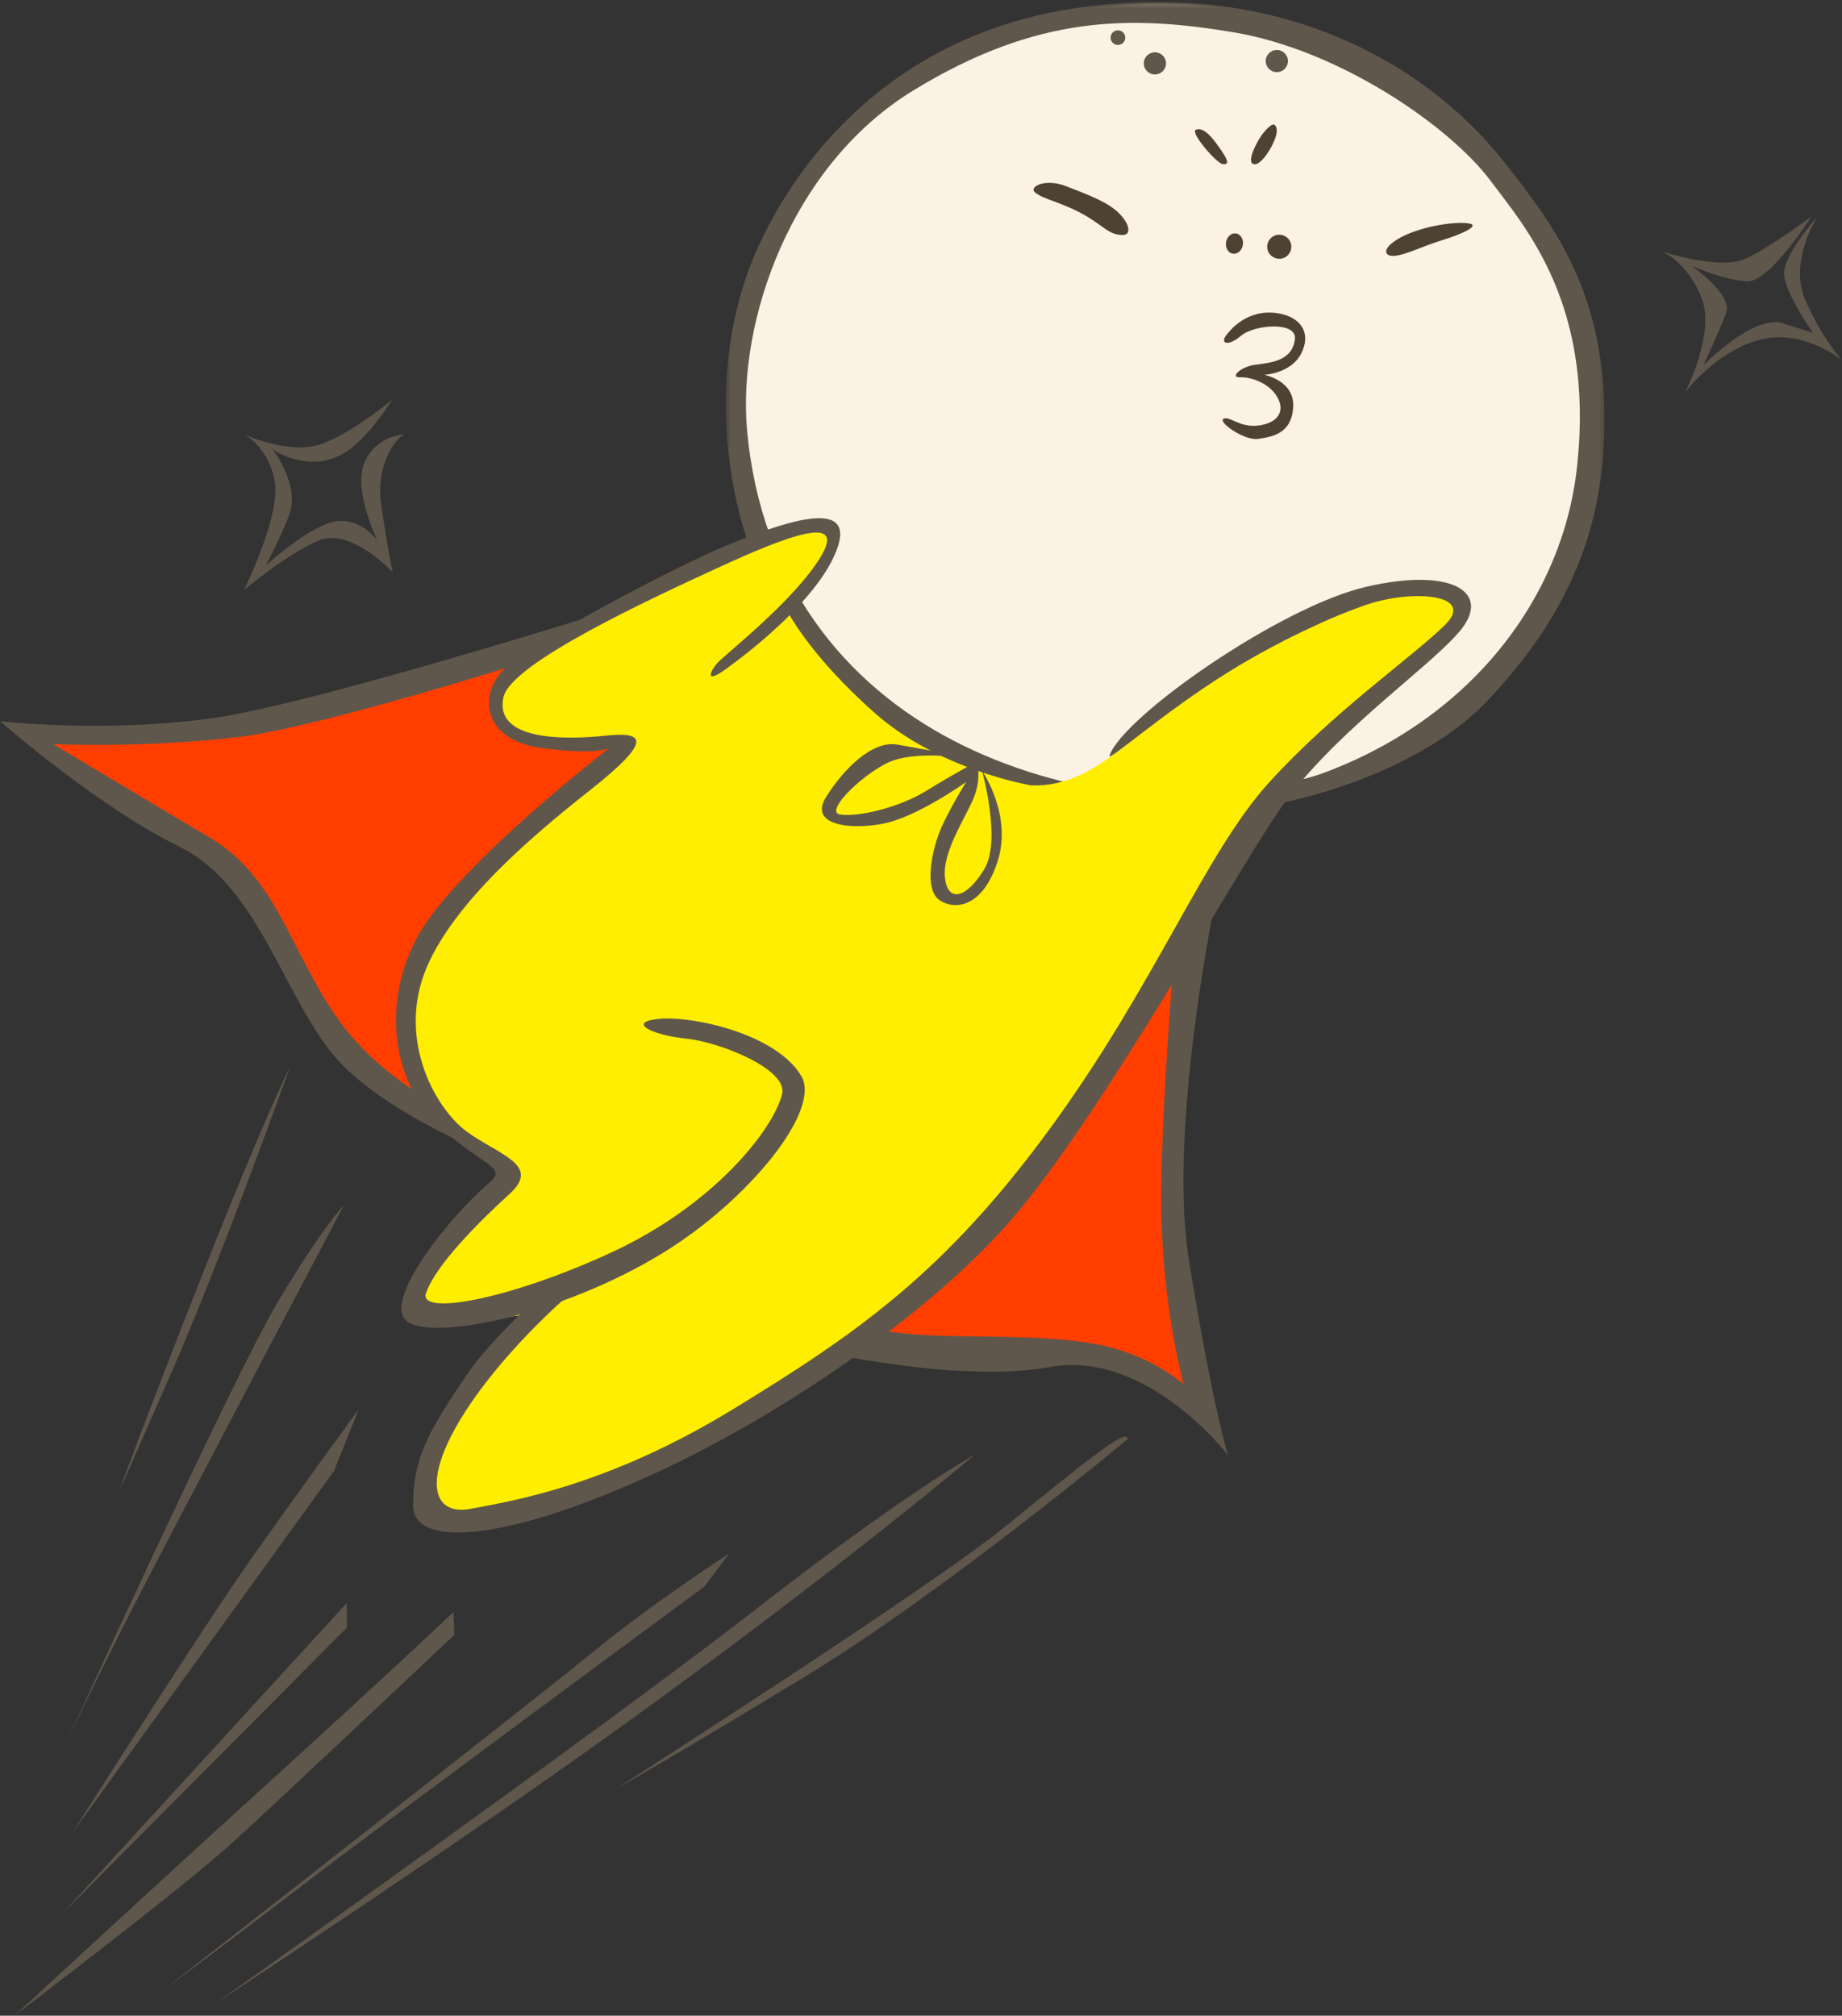 <?xml version="1.0" encoding="UTF-8" standalone="no"?>
<svg width="382px" height="418px" viewBox="0 0 382 418" version="1.1" xmlns="http://www.w3.org/2000/svg" xmlns:xlink="http://www.w3.org/1999/xlink">
    <rect x="0" y="0" width="382" height="418" fill="#333333" stroke="none"/>
    <!-- Generator: Sketch 41 (35326) - http://www.bohemiancoding.com/sketch -->
    <title>Group 47</title>
    <desc>Created with Sketch.</desc>
    <defs>
        <polygon id="path-1" points="182.502 0.14 0.284 0.14 0.284 168.645 182.502 168.645 182.502 0.14"></polygon>
    </defs>
    <g id="LANDING" stroke="none" stroke-width="1" fill="none" fill-rule="evenodd">
        <g id="01.-Landing-" transform="translate(-436, -480)">
            <g id="Group-47" transform="translate(368, 410)">
                <rect id="Rectangle-4" fill-opacity="0" fill="#FFFFFF" x="0" y="0" width="518" height="508"></rect>
                <g id="Page-1" transform="translate(259, 279) scale(-1, 1) translate(-259, -279) translate(68, 70)">
                    <path d="M134.162,193.358 C134.162,193.358 138.371,221.073 138.19,240.076 C138.008,259.079 135.809,280.823 134.162,285.756 C132.515,290.692 131.234,293.068 132.33,291.971 C133.429,290.873 142.032,281.555 164.368,281.008 C186.701,280.458 207.758,275.525 207.758,275.525 L134.162,193.358 Z" id="Fill-1" fill="#FF3E00"></path>
                    <path d="M286.651,232.586 C286.651,232.586 300.196,230.941 309.898,218.334 C319.601,205.727 325.826,185.261 332.782,180.144 C339.738,175.029 354.016,167.745 362.071,162.159 C370.125,156.574 374.519,151.822 374.519,151.822 C374.519,151.822 341.203,153.651 320.884,148.168 C300.562,142.685 241.985,125.511 241.985,125.511 L229.982,154.314 L286.651,232.586 Z" id="Fill-3" fill="#FF3E00"></path>
                    <path d="M127.311,173.672 C127.311,173.672 140.481,230.378 135.412,261.506 C130.339,292.637 127.311,301.79 127.311,301.79 C127.311,301.79 144.099,279.818 164.277,283.481 C184.457,287.143 216.56,279.257 216.56,279.257 L211.553,273.409 C211.553,273.409 200.749,276.557 187.383,276.987 C177.692,277.299 162.068,276.828 152.273,279.257 C142.606,281.655 136.557,286.999 136.557,286.999 C136.557,286.999 141.057,270.662 141.2,249.606 C141.347,228.547 137.227,181.534 137.227,181.534 L127.311,173.672 Z" id="Fill-5" fill="#60574C"></path>
                    <path d="M245.16,123.374 C245.16,123.374 314.443,145.457 337.183,148.808 C359.92,152.162 381.987,149.548 381.987,149.548 C381.987,149.548 361.926,167.18 344.871,175.526 C327.82,183.87 322.742,208.567 311.238,220.584 C299.731,232.598 274.684,241.838 274.684,241.838 L281.675,233.955 C281.675,233.955 300.673,226.589 311.238,212.237 C321.8,197.886 324.14,182.166 338.518,173.673 C352.896,165.178 370.952,154.313 370.952,154.313 C370.952,154.313 351.895,155.166 332.501,152.828 C313.108,150.493 259.942,133.137 259.942,133.137 L245.16,123.374 Z" id="Fill-7" fill="#60574C"></path>
                    <path d="M229.873,91.589 C227.585,137.887 182.694,167.5 135.16,165.16 C87.626,162.819 50.643,133.785 53.284,80.311 C55.571,34.013 98.269,-1.508 145.804,0.832 C193.338,3.173 232.331,41.804 229.873,91.589" id="Fill-9" fill="#FBF2E4"></path>
                    <g id="Group-13" transform="translate(48.98, 0.274)">
                        <mask id="mask-2" fill="white">
                            <use xlink:href="#path-1"></use>
                        </mask>
                        <g id="Clip-12"></g>
                        <path d="M23.764,37.393 C16.54,47.099 2.368,62.943 5.953,96.39 C9.093,125.7 30.785,152.101 64.953,162.141 C84.439,167.867 112.534,165.093 135.192,153.358 C157.853,141.621 175.233,120.407 178.088,88.976 C180.126,66.578 169.173,34.115 143.6,18.474 C118.029,2.832 98.687,2.813 77.103,6.441 C55.362,10.098 32.419,25.763 23.764,37.393 M110.927,1.573 C146.102,7.129 166.112,30.228 175.458,50.198 C187.476,75.867 182.949,108.371 170.666,127.745 C158.38,147.117 142.446,158.554 109.963,166.323 C77.478,174.092 40.042,161.138 25.113,145.611 C10.973,130.904 1.844,114.496 0.5,93.188 C-1.429,62.572 9.847,47.481 21.289,33.069 C38.379,11.547 69.784,-4.926 110.927,1.573" id="Fill-11" fill="#60574C" mask="url(#mask-2)"></path>
                    </g>
                    <path d="M149.294,48.736 C152.016,48.635 152.982,47.067 156.423,44.989 C161.442,41.961 165.702,41.384 167.393,39.864 C168.644,38.74 165.293,36.952 161.091,38.55 C155.284,40.758 152.051,42.11 149.891,44.266 C147.734,46.419 147.253,48.811 149.294,48.736" id="Fill-14" fill="#4E4332"></path>
                    <path d="M92.708,53.057 C90.206,52.776 87.21,51.107 82.439,49.652 C79.698,48.815 74.368,46.697 77.608,46.299 C80.846,45.898 87.935,47.128 91.892,49.441 C95.848,51.754 94.714,53.282 92.708,53.057" id="Fill-16" fill="#4E4332"></path>
                    <path d="M119.172,50.771 C119.389,52.131 118.46,53.412 117.095,53.629 C115.733,53.846 114.452,52.919 114.232,51.557 C114.015,50.197 114.946,48.918 116.308,48.699 C117.671,48.482 118.954,49.411 119.172,50.771" id="Fill-18" fill="#4E4332"></path>
                    <path d="M127.742,50.233 C127.927,51.392 127.297,52.454 126.334,52.609 C125.37,52.763 124.436,51.948 124.252,50.788 C124.067,49.632 124.697,48.567 125.66,48.413 C126.627,48.261 127.557,49.074 127.742,50.233" id="Fill-20" fill="#4E4332"></path>
                    <path d="M127.766,69.608 C127.071,68.676 123.503,63.954 117.011,64.959 C112.148,65.715 110.014,69.139 112.15,73.305 C114.283,77.472 119.817,77.729 119.817,77.729 C119.817,77.729 113.491,78.888 113.814,84.425 C114.137,89.96 118.183,90.586 121.074,91.011 C123.967,91.433 129.536,87.481 128.255,86.839 C126.976,86.2 124.965,88.722 121.057,88.248 C117.149,87.776 115.369,85.411 117.111,82.348 C118.856,79.284 122.84,78.122 124.873,78.236 C126.906,78.352 124.974,76.082 121.646,75.635 C118.319,75.191 113.985,74.831 113.453,70.315 C113.019,66.625 121.823,67.251 124.659,69.648 C127.367,71.94 128.952,71.201 127.766,69.608" id="Fill-22" fill="#4E4332"></path>
                    <path d="M121.61,34.038 C119.903,33.824 116.928,28.622 117.23,26.816 C117.531,25.009 118.652,25.984 119.938,27.487 C121.222,28.994 124.023,34.338 121.61,34.038" id="Fill-24" fill="#4E4332"></path>
                    <path d="M128.504,34.005 C129.782,33.791 135.291,27.419 133.991,26.899 C132.306,26.227 130.379,28.812 129.022,30.767 C127.665,32.723 126.693,34.305 128.504,34.005" id="Fill-26" fill="#4E4332"></path>
                    <path d="M119.513,12.663 C119.513,13.933 118.482,14.963 117.209,14.963 C115.936,14.963 114.905,13.933 114.905,12.663 C114.905,11.392 115.936,10.363 117.209,10.363 C118.482,10.363 119.513,11.392 119.513,12.663" id="Fill-28" fill="#60574C"></path>
                    <path d="M148.638,7.808 C148.638,8.647 149.319,9.327 150.16,9.327 C150.999,9.327 151.683,8.647 151.683,7.808 C151.683,6.968 150.999,6.288 150.16,6.288 C149.319,6.288 148.638,6.968 148.638,7.808" id="Fill-30" fill="#60574C"></path>
                    <path d="M140.188,13.144 C140.188,14.414 141.219,15.444 142.492,15.444 C143.765,15.444 144.796,14.414 144.796,13.144 C144.796,11.873 143.765,10.844 142.492,10.844 C141.219,10.844 140.188,11.873 140.188,13.144" id="Fill-32" fill="#60574C"></path>
                    <path d="M168.177,162.861 C160.879,163.153 155.185,159.656 149.342,155.189 C143.499,150.725 125.332,134.328 110.547,127.702 C95.761,121.079 75.222,119.646 78.696,126.789 C82.17,133.932 109.266,152.629 118.053,165.291 C126.838,177.952 137.091,196.955 142.4,204.995 C147.708,213.035 171.968,249.253 184.504,262.736 C197.039,276.215 221.226,288.906 233.672,297.494 C246.12,306.083 266.073,310.848 274.494,313.59 C282.915,316.329 293.758,317.491 293.391,310.182 C293.025,302.871 290.468,297.304 287.697,292.233 C283.048,283.732 272.738,272.601 272.738,272.601 C272.738,272.601 293.57,275.565 295.451,271.45 C297.334,267.338 288.115,257.253 282.807,251.407 C277.498,245.558 274.73,242.879 279.225,240.016 C283.722,237.153 295.535,229.297 296.493,222.535 C297.451,215.774 300.38,198.052 284.454,183.432 C268.529,168.815 253.152,154.314 253.152,154.314 C253.152,154.314 268.711,156.755 275.118,152.188 C281.526,147.62 280.085,141.788 276.044,138.218 C272.006,134.648 242.576,117.939 229.983,113.085 C217.388,108.233 209.51,107.77 209.216,111.44 C208.923,115.114 215.586,123.473 218.881,126.396 C218.881,126.396 214.49,135.563 200.516,147.916 C187.188,159.7 168.177,162.861 168.177,162.861" id="Fill-34" fill="#FFEE00"></path>
                    <path d="M151.914,156.722 C149.276,148.717 116.563,125.786 98.564,121.655 C80.568,117.526 72.386,122.969 79.477,131.136 C86.566,139.301 106.635,152.807 117.325,168.917 C128.015,185.03 152.56,229.125 170.559,250.902 C188.557,272.676 221.355,294.009 245.303,305.118 C278.135,320.356 296.256,320.689 296.321,312.308 C296.397,302.491 293.198,296.875 285.107,284.986 C280.448,278.14 271.627,270.157 271.627,270.157 L262.465,267.158 C262.465,267.158 273.587,276.331 282.391,288.217 C295.016,305.27 293.171,314.526 284.462,312.896 C275.75,311.262 255.965,308.106 229.982,292.235 C203.948,276.331 185.96,263.759 164.146,233.89 C142.329,204.019 132.197,177.06 118.905,162.367 C105.612,147.674 89.168,136.315 82.37,129.635 C75.992,123.372 88.319,122.297 97.443,125.036 C103.015,126.707 115.417,132.019 127.204,139.333 C140.616,147.658 152.392,158.168 151.914,156.722" id="Fill-36" fill="#60574C"></path>
                    <path d="M231.482,138.756 C226.432,135.129 211.462,123.546 208.189,113.184 C204.919,102.825 220.961,108.847 231.482,113.184 C242.004,117.524 272.001,133.311 277.456,138.756 C282.911,144.201 281.82,153.455 269.822,155.088 C257.821,156.722 255.639,155.088 255.639,155.088 C255.639,155.088 288.089,180.111 295.724,194.806 C303.36,209.505 299.819,225.715 290.545,233.953 C281.275,242.191 276.585,242.001 280.729,245.458 C288.203,251.696 302.668,269.491 297.759,273.847 C292.852,278.2 265.762,272.948 244.186,259.612 C226.825,248.879 211.603,230.299 215.826,223.139 C220.923,214.492 237.92,210.716 245.009,211.26 C252.1,211.805 247.337,214.595 239.543,215.402 C232.682,216.115 218.494,221.765 219.81,226.918 C221.715,234.378 234.047,249.979 255.319,259.777 C276.588,269.575 295.265,272.885 293.653,268.169 C291.658,262.334 282.789,253.492 276.246,247.505 C269.7,241.516 278.745,239.425 285.291,234.598 C291.834,229.768 300.351,214.619 292.86,199.162 C286.868,186.793 273.421,174.728 259.786,163.982 C246.151,153.236 248.542,151.721 256.548,152.566 C265.149,153.477 279.557,153.542 277.597,144.586 C276.058,137.543 247.248,124.242 233.067,117.716 C218.887,111.188 206.246,106.336 211.812,115.492 C217.267,124.464 230.989,135.183 233.168,137.415 C234.264,138.537 236.433,142.31 231.482,138.756" id="Fill-38" fill="#60574C"></path>
                    <path d="M178.357,159.796 C178.357,159.796 172.053,168.904 175.068,178.48 C178.083,188.053 183.839,188.874 187.126,186.685 C190.415,184.496 188.771,176.565 187.126,172.461 C185.481,168.357 181.638,162.159 181.638,162.159 C181.638,162.159 191.786,169.451 198.91,170.819 C206.037,172.187 214.257,170.976 210.694,165.29 C207.133,159.604 201.176,153.482 195.897,154.406 C190.616,155.332 185.481,156.321 185.481,156.321 L182.195,157.142 C182.195,157.142 191.238,155.774 196.72,157.689 C202.199,159.604 211.399,168.384 207.757,168.917 C204.118,169.451 195.623,167.536 189.867,163.982 C184.114,160.425 179.454,157.963 179.454,157.963 C179.454,157.963 178.357,161.129 180.002,165.29 C181.647,169.451 186.635,176.613 186.03,182.034 C185.427,187.454 181.316,186.084 177.809,180.119 C174.303,174.156 178.357,159.796 178.357,159.796" id="Fill-40" fill="#60574C"></path>
                    <path d="M211.554,77.932 C211.554,96.331 196.609,111.249 178.176,111.249 C159.74,111.249 144.798,96.331 144.798,77.932 C144.798,59.531 159.74,44.615 178.176,44.615 C196.609,44.615 211.554,59.531 211.554,77.932" id="Fill-42"></path>
                    <path d="M106.575,86.66 C106.575,103.938 92.544,117.943 75.235,117.943 C69.207,117.943 63.578,116.247 58.802,113.305 C58.802,113.305 53.876,101.974 54.365,86.66 C54.905,69.632 59.149,59.804 59.149,59.804 C63.852,56.992 69.354,55.375 75.235,55.375 C92.544,55.375 106.575,69.383 106.575,86.66" id="Fill-44"></path>
                    <path d="M5.094,44.903 C5.094,44.903 11.097,54.165 7.643,62.156 C4.185,70.147 0,74.687 0,74.687 C0,74.687 8.188,67.967 17.285,70.51 C26.382,73.051 32.567,81.405 32.567,81.405 C32.567,81.405 26.2,69.237 29.11,61.793 C32.022,54.346 37.298,52.168 37.298,52.168 C37.298,52.168 25.473,55.98 20.376,53.802 C15.282,51.621 6.367,44.903 6.367,44.903 C6.367,44.903 14.919,58.523 19.649,58.342 C24.379,58.16 31.294,55.072 31.294,55.072 C31.294,55.072 22.561,61.067 24.016,64.878 C25.473,68.692 28.746,75.776 28.746,75.776 C28.746,75.776 18.376,65.063 12.191,67.059 L6.003,69.055 C6.003,69.055 11.787,60.888 12.009,56.89 C12.229,52.889 5.094,44.903 5.094,44.903" id="Fill-46" fill="#60574C"></path>
                    <path d="M148.126,298.416 C148.126,298.416 185.689,329.788 215.203,347.769 C244.717,365.751 253.917,370.725 253.917,370.725 C253.917,370.725 189.906,329.788 173.807,316.78 C157.709,303.771 148.126,295.737 148.126,298.416" id="Fill-48" fill="#60574C"></path>
                    <path d="M179.88,301.673 C179.88,301.673 207.32,325.067 253.916,358.574 C289.577,384.216 337.347,415.472 337.347,415.472 C337.347,415.472 256.478,358.054 225.238,333.709 C194.001,309.361 179.88,301.673 179.88,301.673" id="Fill-50" fill="#60574C"></path>
                    <path d="M235.937,329.009 C235.937,329.009 301.407,377.274 319.808,391.368 C338.208,405.465 347.622,412.297 347.622,412.297 C347.622,412.297 270.599,352.073 258.617,342.25 C246.635,332.425 230.802,322.175 230.802,322.175 L235.937,329.009 Z" id="Fill-52" fill="#60574C"></path>
                    <path d="M287.777,339.009 C287.777,339.009 323.682,372.921 334.014,382.308 C344.346,391.697 378.848,417.86 378.848,417.86 C378.848,417.86 350.349,391.507 327.205,370.497 C304.061,349.487 287.964,334.314 287.964,334.314 L287.777,339.009 Z" id="Fill-54" fill="#60574C"></path>
                    <polygon id="Fill-56" fill="#60574C" points="310.089 337.552 369.141 396.923 310.089 332.427"></polygon>
                    <path d="M312.743,305.047 L367.089,380.222 C367.089,380.222 339.7,337.083 329.431,322.56 C319.161,308.038 307.608,292.234 307.608,292.234 L312.743,305.047 Z" id="Fill-58" fill="#60574C"></path>
                    <path d="M310.731,249.989 C310.731,249.989 344.965,314.911 353.951,332.424 C362.936,349.937 368.5,361.897 368.5,361.897 C368.5,361.897 333.838,285.869 324.426,270.065 C315.011,254.261 310.731,249.989 310.731,249.989" id="Fill-60" fill="#60574C"></path>
                    <path d="M321.857,221.219 C321.857,221.219 335.978,260.807 346.676,285.152 L357.374,309.499 C357.374,309.499 352.655,296.258 339.614,263.245 C327.282,232.017 321.857,221.219 321.857,221.219" id="Fill-62" fill="#60574C"></path>
                    <path d="M297.944,90.058 C298.905,89.917 304.286,95.287 302.94,104.686 C301.594,114.084 300.549,118.689 300.549,118.689 C300.549,118.689 309.283,109.197 316.008,112.12 C322.733,115.043 331.379,122.332 331.379,122.332 C331.379,122.332 323.694,106.797 325.04,99.699 C326.383,92.602 331.379,90.056 331.379,90.056 C331.379,90.056 321.58,94.712 314.662,91.835 C307.744,88.959 300.634,82.82 300.634,82.82 C300.634,82.82 304.094,88.574 308.512,92.41 C312.933,96.246 317.351,96.056 320.619,95.287 C323.886,94.52 325.615,92.987 325.615,92.987 C325.615,92.987 319.465,100.658 322.158,107.179 C324.847,113.702 326.961,117.345 326.961,117.345 C326.961,117.345 317.929,109.097 312.548,108.138 C307.169,107.179 303.708,112.12 303.708,112.12 C303.708,112.12 308.897,101.617 306.398,95.864 C303.901,90.11 297.944,90.058 297.944,90.058" id="Fill-64" fill="#60574C"></path>
                </g>
            </g>
        </g>
    </g>
</svg>